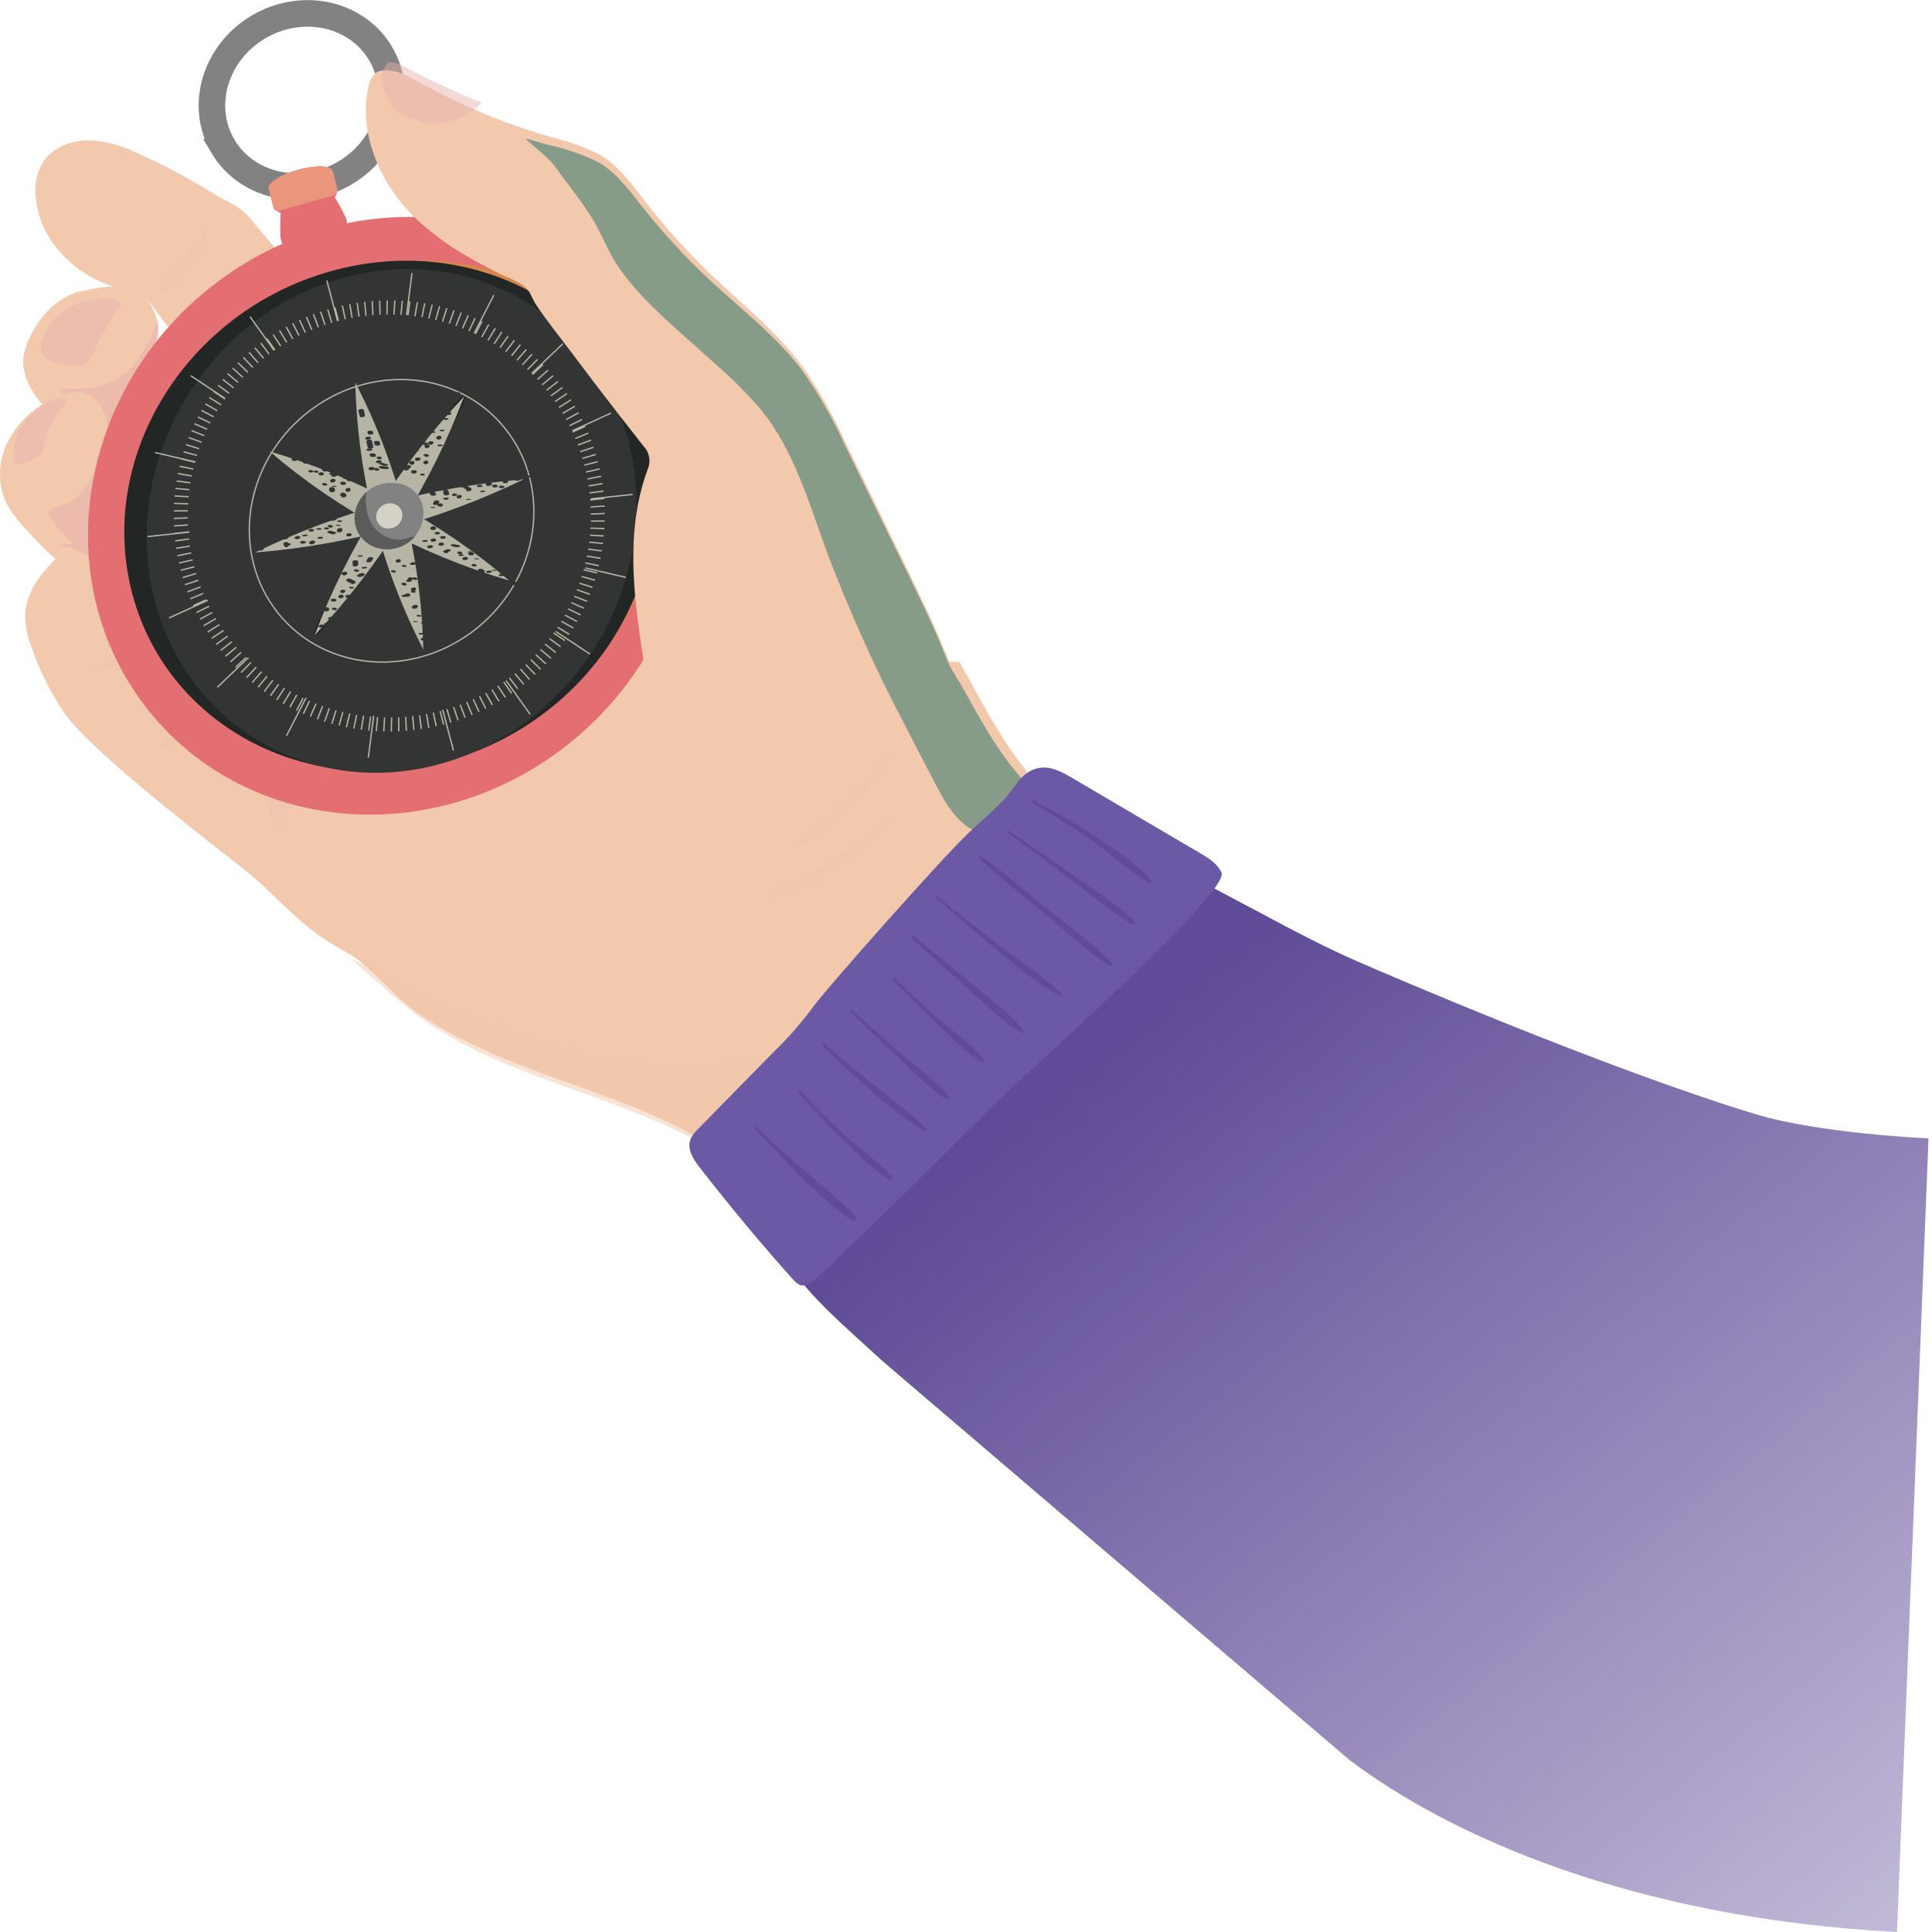 <svg xmlns="http://www.w3.org/2000/svg" width="331" height="331" fill="none" viewBox="0 0 331 331">
    <path stroke="#828282" stroke-miterlimit="10" stroke-width="4.55" d="M38.224 25.11c1.472 2.47 3.7 4.417 6.405 5.594 2.704 1.177 5.762 1.531 8.787 1.018 3.025-.514 5.882-1.872 8.209-3.902 2.327-2.031 4.02-4.643 4.865-7.507.845-2.863.803-5.85-.119-8.582C65.45 9 63.688 6.645 61.31 4.966c-2.378-1.68-5.266-2.608-8.3-2.669-3.033-.061-6.075.748-8.74 2.326-3.576 2.119-6.221 5.467-7.355 9.31-1.133 3.84-.662 7.862 1.31 11.177z"/>
    <path fill="#F2C9AD" d="M67.045 25.65c1.913 2.69 3.986 5.266 6.208 7.72.376.45.763.906 1.13 1.358 2.765 3.404 5.182 7.065 7.22 10.935.5.915.964 1.85 1.41 2.79.906 1.893 1.391 4.239 2.547 5.988 1.398 2.135 2.913 3.339 3.767 5.905 2.356 7.088 6.072 13.621 10.964 19.282.424.43.755.936.976 1.494.15.893.069 1.821-.234 2.706-.39 1.939-.458 3.906-.199 5.826.133 1.185.339 2.35.562 3.546 2.534 13.256 7.179 25.938 13.776 37.616l7.401-1.285 32.904-5.729 1.265-.217 8.757-1.538c-.844-3.08-1.857-6.106-3.034-9.065-.111-.241-.21-.482-.295-.723-2.02-5.081-4.416-10.011-6.806-14.914-3.483-7.133-6.964-14.27-10.442-21.41-2.087-4.636-4.593-9.068-7.491-13.249-4.388-5.869-10.127-10.422-15.399-15.44-4.216-4.019-8.11-8.336-11.652-12.921-2.039-2.622-3.997-5.359-6.691-7.24-.332-.23-.68-.448-1.032-.636-2.588-1.29-5.343-2.28-8.21-2.95-1.258-.37-2.514-.757-3.768-1.163-1.774-.575-3.535-1.2-5.28-1.877-.782-.298-1.568-.614-2.345-.933-2.634-1.111-5.221-2.304-7.763-3.577-1.439-.73-2.863-1.497-4.272-2.299-.628-.364-1.282-.687-1.96-.967l-.065-.028c-.587-.246-1.206-.426-1.844-.537-.15-.025-.302-.041-.455-.048-2.17-.223-3.107.772-3.367 2.327-.515 3.405 2.69 9.71 3.717 11.254zM49.728 45.558l-7.1-8.39c-1.574-1.854-3.796-2.673-5.874-3.898-4.426-2.747-9.053-5.199-13.851-7.339-2.475-1.184-5.218-1.829-8.047-1.89-2.817.074-5.823 1.282-7.421 3.623-1.096 1.804-1.56 3.87-1.32 5.872.475 7.645 6.802 13.89 14.378 15.876 1.424.246 2.78.724 4.01 1.412.793.615 1.477 1.348 2.03 2.174 1.47 1.966 2.948 3.93 4.432 5.892"/>
    <path fill="#F2C9AD" d="M5.726 67.28c2.295 3.606 6.464 6.616 9.53 8.403.42.31.904.534 1.425.657.522.124 1.07.145 1.614.063 1.39-.393 2.116-1.876 2.57-3.208.63-1.805 1.14-3.64 1.526-5.495.226-1.44.812-2.827 1.707-4.04 1.586-2.341 2.992-4.981 2.907-7.686-.01-.418-.061-.831-.155-1.234-.217-1.02-.65-1.972-1.27-2.802-.62-.83-1.417-1.52-2.342-2.029-2.993-1.606-6.683-.534-9.943.113l-.236.067c-4.467 1.595-7.214 5.47-8.593 9.297-1.048 2.759-.294 5.459 1.26 7.895z"/>
    <path fill="#E7AFB0" d="M9.962 66.59c.47.464.966.913 1.454 1.373l6.96 6.457c.06.065.135.117.22.151.283.08.577-.169.745-.452 1.293-1.807 2.322-3.755 3.055-5.786.667-1.66 1.51-3.266 2.517-4.79 1.48-2.276 2.277-4.844 2.297-7.4-.022-.408-.076-.81-.164-1.204-1.185 2.914-2.918 6.709-5.222 8.682-3.72 3.19-7.422 3.07-11.862 2.968z" opacity=".5"/>
    <path fill="#F2C9AD" d="M17.247 82.068c-.045-.182 0-.399.014-.625.31-4.295 2.586-7.882-.041-11.89-.618-1.075-1.63-1.88-2.854-2.275-1.25-.235-2.572-.09-3.783.414-1.962.685-3.784 1.73-5.36 3.076-1.576 1.346-2.873 2.964-3.814 4.758C.485 77.33.002 79.29 0 81.248-.002 83.205.477 85.107 1.4 86.8c.816 1.325 1.779 2.558 2.872 3.678l2.12 2.297c3.803 4.14 9.242 7.468 14.126 10.424 1.07.626 2.442 1.279 3.606.637.957-6.225-.422-12.43-3.89-17.5-1.188-1.835-2.902-1.91-2.986-4.268z"/>
    <path fill="#F2C9AD" d="M5.287 110.545c1.346 4.023 3.214 7.839 5.562 11.361 4.57 6.888 27.195 23.985 31.849 27.76 4.653 3.774 9 9.418 15.915 13.046 5.023 2.636 8.267 7.559 12.868 10.8 17.858 12.578 43.59 13.948 58.707 29.469 1.636 1.685 3.849 3.682 6.166 2.687.895-.467 1.656-1.154 2.201-1.985 8.226-10.559 12.899-23.064 18.748-34.905 1.185-2.393 2.437-4.786 3.787-7.134 4.312-7.521 9.571-14.597 16.414-19.845 1.393-1.067 2.85-2.051 4.362-2.945l.745-.43-.414-.276c-7.754-5.209-13.31-16.783-17.815-24.75l-16.556-.595-6.692-.244c-12.284-8.865-26.012-15.8-40.719-20.566-.335-.106-.672-.221-1.04-.309-7.667-2.549-15.698-4.138-23.905-4.73-8.809-.495-17.674.526-26.505.614-7.493.074-15.013-.52-22.478.661-7.465 1.182-15.134 4.46-19.638 10.555-1.327 1.734-2.186 3.741-2.493 5.826-.119 2.045.198 4.065.93 5.935z"/>
    <g opacity=".36">
        <path fill="#E7AFB0" d="M93.884 40.381c-1.232 2.264-4.15 4.752-6.963 4.643-.097-.007-.187-.041-.257-.098s-.12-.134-.14-.221c-.02-.087-.011-.181.026-.27.037-.088.1-.166.182-.225 1.114-.622 2.33-.968 3.46-1.646 1.165-.737 2.236-1.602 3.188-2.575.312-.308.72.042.538.374l-.034.018zM33.462 117.837c.224 3.534-1.735 8.693-5.478 10.694-.414.223-.962-.18-.642-.6 1.19-1.553 2.668-2.841 3.692-4.516 1.032-1.772 1.768-3.658 2.178-5.585.031-.126.214-.063.213.018l.037-.011zM53.593 134.51c-1.53.814-2.796 2.037-3.613 3.491-.817 1.454-1.143 3.064-.93 4.594-1.516-.398-2.168-1.849-2.73-3.219-.38-.972-.677-1.978-.89-3.009-.128-.475-.159-.977-.091-1.483.093-.469.312-.922.636-1.313.323-.392.742-.709 1.213-.921.476-.204.98-.318 1.483-.334.502-.016.991.066 1.435.241.736.334 1.43.732 2.076 1.189.716.429.543.933 1.411.764zM15.539 115.017c1.956-.82 3.784-1.93 5.407-3.282 1.357-1.336 2.589-2.776 3.677-4.302.046-.065.113-.115.19-.141.077-.026.159-.026.23-.001.071.026.128.076.159.141.03.064.034.14.01.213-1.03 3.873-5.676 6.905-9.609 7.65-.04.012-.083.009-.118-.009-.035-.017-.059-.048-.067-.085-.009-.037-.001-.077.022-.111.022-.035.058-.061.099-.073zM35.814 39.323c-.631 2.364-1.747 4.64-3.282 6.694-1.079 1.41-2.924 4.012-4.86 4.126-.142.005-.274-.043-.369-.133-.094-.09-.142-.216-.133-.35.334-1.668 2.635-3.22 3.766-4.575 1.583-1.884 2.968-3.897 4.136-6.004.235-.427.865-.16.745.258l-.003-.016zM152.471 140.499c-5.187 5.634-12.487 11.285-20.004 13.595-.094.036-.195.037-.283.005-.088-.032-.156-.096-.19-.178-.034-.082-.031-.176.008-.263.038-.087.11-.161.2-.205 3.361-2.014 6.798-3.704 10.121-5.88 3.426-2.303 6.677-4.836 9.725-7.574.07-.067.164-.107.26-.112.096-.005.186.025.251.085.064.059.098.142.094.231-.005.089-.047.176-.118.243l-.064.053zM152.635 129.448c-3.509 5.808-9.032 12.002-15.326 15.273-.39.204-.801-.237-.446-.545 2.636-2.276 5.493-4.266 8.005-6.7 2.651-2.589 5.101-5.348 7.328-8.25.019-.029.044-.054.072-.075.028-.021.06-.037.094-.047.034-.01.069-.014.103-.011.033.002.066.011.094.025.029.015.054.035.073.06.02.024.033.052.041.083.007.03.007.063.001.095-.007.032-.02.063-.039.092z" opacity=".36"/>
    </g>
    <path fill="#E7AFB0" d="M15.776 96.04l-1.483-1.315c-1.404-.813-3.063-1.22-4.786-1.173 1.002-.278 2.032-.41 3.05-.392-1.816-1.565-3.295-3.438-4.373-5.535 1.173-.882 2.96-.977 4.258-1.894 3.134-2.21 4.292-6.008 5.223-9.483l.864.382c-.095-.186.313-.266.504-.145 1.114.662 1.165 2.154 1.056 3.443-.255 2.53-.67 5.057-1.246 7.569-.231 1.46-.564 2.915-.995 4.353-.264.876-.45 1.764-.557 2.655 1.973 1.236 3.629 2.846 4.873 4.736 1.385 2.008 1.966 4.699.814 7.035-.582 1.07-1.362 2.049-2.301 2.887-.698.676-1.43 1.321-2.194 1.931.169-1.509.297-3.016.495-4.533.302-2.085.366-4.174.191-6.231-.455-1.573-1.376-2.959-2.665-4.009-.272.096-.53-.089-.728-.282z" opacity=".5"/>
    <path fill="#F2C9AD" d="M59.941 164.123c4.244 3.601 8.217 7.505 12.79 10.722 17.748 12.486 43.324 13.848 58.347 29.255 1.626 1.673 3.826 3.655 6.129 2.668.89-.464 1.646-1.145 2.187-1.97 8.177-10.479 12.823-22.891 18.636-34.643 1.178-2.375 2.423-4.751 3.765-7.081-35.732 33.351-70.208 16.666-101.854 1.049z" opacity=".5"/>
    <path fill="#F2C9AD" d="M35.53 120.901c.882-2.291 3.325-3.526 5.546-4.535 6.201-2.824 12.564-5.694 19.277-6.222 6.488-.501 12.775 1.243 18.395 3.873 2.433 1.127 5.114 3.626 7.96 3.257 1.51-.261 2.9-1.046 3.906-2.202.834-2.958 2.115-5.934 2.875-8.843.764-2.426 1.152-4.924 1.151-7.412-.045-.895-.71-10.488-.052-10.584 2.965-.43 5.325 1.026 7.532 2.525 2.257 1.503 4.338 3.227 6.213 5.149 7.019 7.47 5.867 23.748 4.891 33.378-.174 1.728-.465 3.571-1.683 4.913-1.218 1.343-2.97 1.829-4.666 2.272-9.655 2.524-19.507 3.998-29.365 4.392-5.053.19-10.095.101-15.1-.267-5.09-.376-6.575-2.179-10.813-3.984-1.605-.681-3.38-1.032-4.988-1.766-3.464-1.546-6.51-3.79-8.943-6.59-1.791-1.998-3.152-4.789-2.136-7.354zm56.496-8.343l.023.094c.082-.216.15-.435.205-.657l-.228.563z" opacity=".7"/>
    <path fill="#E36F73" d="M52.213 45.063l.299.072c.788.166 1.616.16 2.425-.015l.418-.119c.8-.247 1.533-.685 2.128-1.273.077-.069.15-.142.219-.218.714-.823 1.235-1.78 1.524-2.798.289-1.018.338-2.07.144-3.08-.063-.189-.14-.373-.23-.55-.594-1.249-1.265-2.459-2.009-3.623-.636-.61-1.433-1.046-2.317-1.263-.884-.218-1.825-.212-2.736.018l-.109.03c-2.299.651-3.478.397-3.835 3.761-.123 1.409-.156 2.818-.1 4.22-.002.203.014.404.05.602.182 1.033.666 1.977 1.396 2.726.73.749 1.677 1.272 2.733 1.51z"/>
    <path fill="#E36F73" d="M24.894 121.021C8.17 99.243 13.33 66.971 36.419 48.937c23.088-18.033 55.36-14.997 72.084 6.78 16.722 21.778 11.562 54.051-11.526 72.084s-55.36 14.997-72.083-6.78z"/>
    <path fill="#D8854F" d="M30.784 108.157c-10.488-20.373-1.558-46.31 19.947-57.93 21.506-11.621 47.442-4.526 57.93 15.846 10.489 20.373 1.558 46.31-19.947 57.931-21.505 11.621-47.441 4.526-57.93-15.847z"/>
    <path fill="#222624" d="M76.883 130.294c-24.43 6.92-48.796-6.226-54.42-29.362-5.626-23.136 9.62-47.501 34.05-54.421 24.43-6.92 48.796 6.226 54.421 29.362 5.625 23.135-9.62 47.501-34.05 54.421z"/>
    <path fill="#333534" d="M50.32 129.832c-21.237-8.078-30.95-32.8-21.692-55.217s33.98-34.041 55.218-25.962c21.238 8.078 30.95 32.8 21.692 55.217s-33.98 34.041-55.217 25.962z"/>
    <path stroke="#B6B5A5" stroke-miterlimit="10" stroke-width=".228" d="M47.627 105.021c-8.105-10.13-5.962-25.416 4.787-34.139 10.75-8.723 26.034-7.582 34.14 2.55 8.105 10.13 5.962 25.415-4.787 34.139-10.75 8.723-26.034 7.582-34.14-2.55z"/>
    <path fill="#1C1E1D" d="M68.045 89.128c7.09-11.331 12.228-20.865 11.489-21.241-.74-.377-7.102 8.422-14.185 19.78-7.084 11.357-12.229 20.864-11.49 21.241.74.377 7.102-8.459 14.186-19.78z"/>
    <path fill="#B6B5A5" d="M64.094 89.09c1.968 7.68 4.79 15.108 8.427 22.172-.373-16.011-4.337-31.574-11.648-45.728.197 7.982 1.276 15.874 3.221 23.556z"/>
    <path fill="#B6B5A5" d="M67.238 90.562c7.73-2.114 15.26-4.939 22.474-8.432-15.904 1.252-31.57 5.515-46.032 12.528 7.93-.628 15.824-2 23.558-4.096z"/>
    <path fill="#B6B5A5" d="M68.8 89.528c4.305-6.893 7.901-14.144 10.734-21.642-11.266 12.019-20 25.979-25.666 41.019 5.611-5.999 10.613-12.491 14.931-19.377z"/>
    <path fill="#B6B5A5" d="M68.014 86.298c-6.894-3.71-14.206-6.714-21.822-8.967 11.78 10.1 25.742 17.631 41.027 22.128-5.881-5.03-12.316-9.44-19.205-13.16z"/>
    <path fill="#828282" d="M60.89 90.046c.352 1.447 1.297 2.664 2.627 3.381 1.33.718 2.935.877 4.464.444 1.152-.322 2.196-.972 2.99-1.863.64-.729 1.103-1.581 1.355-2.488.25-.908.282-1.846.091-2.74-.614-3.003-3.52-4.69-7.093-3.834-.953.231-1.84.701-2.57 1.36-.81.74-1.41 1.663-1.737 2.674-.329 1.01-.372 2.07-.127 3.066z"/>
    <path fill="#5B5B5B" d="M60.913 90.026c.354 1.453 1.303 2.674 2.638 3.394 1.336.72 2.95.88 4.485.446 1.157-.323 2.206-.977 3.003-1.87-.1-.03-.206-.047-.313-.05-.386.054-.766.162-1.127.32-2.363.668-4.87-.608-5.985-2.6-.844-1.63-1.13-3.504-.82-5.367-.808.738-1.409 1.659-1.74 2.666-.33 1.007-.38 2.064-.14 3.06z"/>
    <path fill="#D3D2C5" d="M64.506 89.013c.1.41.325.775.649 1.048.323.273.73.441 1.168.485.438.044.889-.04 1.294-.24.405-.2.747-.509.983-.885.236-.377.355-.806.341-1.232-.013-.426-.158-.83-.416-1.162-.258-.332-.617-.577-1.032-.703-.416-.126-.869-.127-1.302-.005-.58.165-1.084.541-1.4 1.046-.317.506-.419 1.098-.285 1.648z"/>
    <path fill="#E36F73" d="M57.68 33.27l-1.039 1.69-.523-2.145 1.562.456zM47.267 36.052l1.676.923-.524-2.145-1.152 1.222z"/>
    <path stroke="#B6B5A5" stroke-miterlimit="10" stroke-width=".228" d="M57.837 55.018l-1.844-6.96M57.988 54.988l-.604-2.326M59.151 54.695l-.5-2.338M60.325 54.458l-.407-2.36M61.508 54.255l-.312-2.371M62.695 54.1l-.211-2.386M63.893 53.979l-.12-2.39M65.094 53.904l-.04-2.398M66.288 53.87l.06-2.395M67.493 53.88l.15-2.399M68.7 53.928l.23-2.392M69.902 54.023l.318-2.385M71.095 54.159l.407-2.38M72.289 54.332l.488-2.364M73.466 54.547l.578-2.35M74.646 54.809l.659-2.333M75.816 55.102l.732-2.306M76.972 55.446l.811-2.29M78.119 55.83l.893-2.264M79.247 56.247l.977-2.23M80.357 56.706l1.05-2.202M81.46 57.206l1.124-2.166M82.535 57.74l1.198-2.129M83.602 58.315l1.272-2.092M84.64 58.926l1.34-2.045M85.66 59.57l1.405-1.997M86.65 60.25l1.482-1.952M87.623 60.961l1.538-1.901M88.569 61.72l1.605-1.854M89.491 62.492l1.664-1.795M90.387 63.31l1.722-1.745M91.242 64.148l1.783-1.678M92.078 65.02l1.832-1.617M92.885 65.928l1.88-1.564M93.65 66.856l1.933-1.495M94.386 67.81l1.983-1.433M95.09 68.792l2.026-1.36M95.763 69.792l2.068-1.29M96.395 70.82l2.11-1.225M96.996 71.868l2.143-1.151M97.553 72.935l2.177-1.076M98.08 74.021l2.203-.99M98.563 75.128l2.235-.926M99.012 76.243l2.261-.839M99.42 77.38l2.276-.76M99.785 78.536l2.301-.684M100.113 79.693l2.317-.606M100.394 80.87l2.34-.533M100.634 82.065l2.358-.474M100.833 83.252l2.374-.396M101 84.455l2.377-.32M101.11 85.654l2.397-.25M101.193 86.86l2.392-.17M101.22 88.07l2.405-.094M101.22 89.278l2.39-.01M101.161 90.482l2.394.07M101.075 91.684l2.385.144M100.941 92.888l2.369.222M100.765 94.076l2.366.314M100.544 95.266l2.349.391M100.29 96.444l2.325.473M99.987 97.609l2.307.551M99.645 98.773l2.289.622M99.268 99.91l2.257.714M98.842 101.039l2.238.785M98.385 102.158l2.202.862M97.883 103.25l2.168.947M97.351 104.333l2.129 1.015M96.783 105.387l2.083 1.094M96.175 106.433l2.044 1.162M95.522 107.453l2.006 1.231M94.842 108.441l1.95 1.305M94.13 109.41l1.901 1.377M93.38 110.351l1.855 1.448M92.598 111.273l1.796 1.513M91.787 112.154l1.737 1.58M90.942 113.017l1.678 1.646M90.071 113.849l1.617 1.703M89.17 114.642l1.558 1.769M88.236 115.415l1.494 1.817M87.28 116.145l1.434 1.876M86.308 116.844l1.352 1.93M85.3 117.514l1.286 1.97M84.27 118.143l1.224 2.019M83.223 118.738l1.149 2.062M82.155 119.291l1.077 2.115M81.07 119.811l1 2.15M79.963 120.29l.926 2.193M78.846 120.725l.84 2.231M77.71 121.127l.763 2.265M76.564 121.494l.684 2.292M75.398 121.81l.604 2.327M74.242 122.1l.5 2.339M73.07 122.338l.396 2.361M71.886 122.54l.303 2.373M70.699 122.695l.21 2.386M69.5 122.816l.12 2.389M68.3 122.891l.03 2.401M67.097 122.927l-.06 2.396M65.891 122.917l-.14 2.397M64.693 122.868l-.229 2.391M63.492 122.773l-.318 2.385M62.299 122.636l-.407 2.38M61.104 122.463l-.488 2.364M59.919 122.25l-.57 2.347M58.738 121.988l-.65 2.331M57.578 121.693l-.741 2.308M56.422 121.349l-.82 2.291M55.275 120.965l-.894 2.264M54.147 120.548l-.977 2.229M53.027 120.092l-1.05 2.202M51.933 119.59l-1.123 2.165M50.85 119.057l-1.199 2.129M49.792 118.481l-1.272 2.092M48.753 117.87l-1.347 2.047M47.734 117.226l-1.415 2M46.734 116.548l-1.472 1.95M45.762 115.836l-1.539 1.902M44.816 115.078l-1.605 1.854M43.903 114.302l-1.664 1.796M43.006 113.485l-1.721 1.745M42.143 112.649l-1.774 1.676M41.316 111.775l-1.833 1.617M40.509 110.867l-1.881 1.565M39.734 109.942l-1.933 1.495M38.999 108.988l-1.974 1.431M38.294 108.006l-2.026 1.361M37.63 107.004l-2.068 1.289M36.99 105.977l-2.101 1.223M36.398 104.928l-2.143 1.151M35.831 103.862l-2.168 1.074M35.314 102.773l-2.212.994M34.83 101.667l-2.234.926M34.381 100.552l-2.26.839M33.974 99.416l-2.285.762M33.609 98.259l-2.31.686M33.28 97.101l-2.316.606M33 95.925l-2.34.534M32.751 94.732l-2.35.473M32.552 93.546l-2.365.393M32.393 92.34l-2.385.324M32.275 91.144l-2.389.247M32.201 89.935l-2.392.17M32.164 88.728l-2.395.091M32.174 87.517l-2.399.012M32.224 86.316l-2.394-.07M32.32 85.111l-2.387-.144M32.453 83.907l-2.379-.22M32.628 82.72l-2.366-.314M32.84 81.532l-2.349-.391M33.103 80.35l-2.333-.47M33.407 79.187l-2.316-.549M33.74 78.025l-2.28-.624M34.126 76.886l-2.266-.712M34.543 75.758l-2.23-.788M35 74.64l-2.193-.865M35.501 73.546l-2.167-.947M36.033 72.465l-2.12-1.018M36.61 71.408l-2.082-1.094M37.219 70.363L35.175 69.2M37.863 69.346l-1.997-1.234M38.551 68.354l-1.958-1.302M39.264 67.385l-1.902-1.377M40.013 66.444l-1.855-1.448M40.795 65.522l-1.804-1.51M41.606 64.64l-1.745-1.576M42.451 63.778l-1.686-1.643M43.323 62.946l-1.626-1.7M44.224 62.154l-1.558-1.769M45.15 61.383l-1.495-1.818M46.104 60.652l-1.425-1.879M47.086 59.951l-1.361-1.927M48.085 59.283l-1.287-1.97M49.115 58.656L47.9 56.633M50.162 58.06l-1.14-2.066M51.23 57.506l-1.068-2.117M52.315 56.986l-.99-2.152M53.421 56.507l-.916-2.196M54.548 56.07l-.848-2.228M55.684 55.668l-.762-2.265M56.83 55.302l-.684-2.292M69.655 53.979l.93-7.18M81.247 57.086l3.355-6.529M91.113 63.966l5.328-5.084M98.068 73.8l6.617-3.03M101.217 85.474l7.177-.77M100.277 97.301l6.951 1.618M95.201 108.173l5.893 3.901M86.713 116.607l4.119 5.77M75.842 121.608l1.846 6.97M64.016 122.658l-.921 7.177M52.434 119.549l-3.357 6.519M42.556 112.662l-5.319 5.082M35.612 102.834l-6.627 3.024M32.462 91.152l-7.184.78M33.505 79.146l-6.952-1.618M38.58 68.275l-5.892-3.902M46.957 60.022l-4.12-5.77"/>
    <path fill="#333534" d="M63.317 75.249l-.09.025c-.178.05-.495.086-.619-.07-.124-.154-.001-.279.169-.327l.098-.027c.18-.05.496-.086.62.069.124.154.001.28-.178.33zM63.672 76.907c.04.054.085.104.132.152.104.115-.723.285-.926.117l-.133-.152c-.104-.114.723-.284.927-.117zM64.427 79.11l.069-.11c.158-.253 1.045-.187.882.085l-.078.112c-.157.261-1.046.187-.873-.088z"/>
    <path fill="#333534" d="M65.656 79.328l.76.255c.168.061.134.116-.012.184-.212.074-.439.08-.646.02l-.751-.258c-.175-.05-.14-.105.003-.181.212-.075.439-.082.646-.02zM63.93 80.086l.122.065c.451.243-.382.515-.667.369l-.11-.06c-.451-.242.38-.522.655-.374zM65.193 78.671c-.369.104-1.029-.281-.445-.446.368-.104 1.028.28.445.446zM64.19 76.196l-.11-.454c-.047-.197.89-.316.96-.033l.105.436c.048.197-.89.317-.958.034l.004.017zM63.01 74.28l-.067-.273c-.058-.239.88-.34.955-.033l.065.264c.058.24-.879.35-.954.042zM62.503 71.064l.023.094c.083.34-.856.424-.923.152l-.022-.094c-.083-.34.856-.423.922-.152z"/>
    <path fill="#333534" d="M61.532 70.936l-.13-.533c-.088-.361.86-.455.932-.162l.13.533c.088.361-.863.446-.932.162zM63.712 75.511l.24.987c.105.425-.849.545-.935.19l-.242-.987c-.103-.424.848-.553.937-.19zM65.702 79.915l.222.127c.176.095-.08.185-.169.21-.21.057-.43.043-.622-.041l-.229-.116c-.176-.095.089-.187.169-.21.211-.062.434-.052.629.03z"/>
    <path fill="#333534" d="M65.827 79.907l.508.046c.137.016.372.076.308.247-.063.17-.445.17-.563.159l-.508-.046c-.136-.007-.37-.067-.309-.247.062-.18.446-.17.564-.159zM64.123 80.144l.02.085c.038.151-.893.252-.944.04l-.023-.092c-.035-.143.894-.252.947-.033zM63.45 78.147l-.063-.264c-.038-.153.899-.254.953-.033l.064.264c.039.161-.9.254-.953.033z"/>
    <path fill="#333534" d="M63.453 78.19l-.175-.324c-.04-.161.785-.285.934-.11l.174.323c.085.15-.785.286-.888.097l-.045.013zM64.743 80.636c-.377.107-1.028-.28-.453-.443.377-.107 1.028.28.453.444zM58.6 83.073c-.072-.014-.139-.043-.195-.084-.057-.043-.102-.097-.134-.159-.152-.31.759-.432.92-.16l.021.085-.207-.141.084.03c.557.197-.144.55-.481.427l-.009.002zM57.483 82.262c.103.426-.827.552-.913.195l-.007-.025c-.101-.417.829-.544.916-.187l.004.017zM57.142 81.217l.2-.002c.557-.031.535.427-.015.446l-.198.011c-.55.02-.535-.427.013-.455zM59.635 81.84l.013.05c-.187.297-1.09.208-.883-.122l.035-.055c.195-.3 1.09-.208.88.114l-.045.013zM60.507 81.957c-.304.086-1-.178-.445-.335.304-.086 1 .178.445.335zM59.735 84.253c-.513.145-.815-.462-.22-.63.594-.169.805.464.22.63zM58.487 85.087l-.145-.197c-.309-.397.561-.67.813-.35l.144.198c.3.4-.57.673-.812.349zM55.38 80.972l.011.043c.177.095.138.251-.018.359-.101.054-.213.085-.327.088-.113.004-.223-.02-.32-.069l-.056-.03c-.177-.094-.149-.257.007-.364.104-.054.218-.083.333-.085.115-.003.227.022.326.071l.045-.013zM54.381 80.98c-.304.086-1.005-.195-.45-.352.314-.089 1.006.195.45.352zM55.514 79.983c-.188.053-1.058-.07-.638-.189.196-.055 1.066.069.638.19z"/>
    <path fill="#333534" d="M57.047 81.339c-.295.083-.996-.162-.45-.316.296-.083.996.162.45.316zM57.606 83.402c-.17.048-1.042-.047-.64-.16.178-.05 1.05.045.64.16zM51.987 79.336l-.088-.165c-.097-.162.772-.29.886-.096l.086.157c.097.162-.771.29-.884.104zM50.972 78.314c-.286.08-.996-.162-.45-.316.287-.08.996.162.45.316zM48.305 76.553l-.044.012c-.213.068-.439.072-.645.011-.126-.045-.18-.11.007-.163.212-.067.436-.074.643-.02.137.052.19.117.04.16zM50.982 77.293c.037.152-.893.252-.947.033l-.012-.05c-.037-.152.893-.252.946-.033l.013.05zM50.62 78.98c-.386.11-1.032-.298-.449-.463.387-.11 1.033.298.45.464z"/>
    <path fill="#333534" d="M49.344 77.75l-.012-.05c-.085-.348.851-.44.922-.152l.01.042c.086.356-.852.44-.92.16z"/>
    <path fill="#333534" d="M49.196 77.616l-.307-.195c-.437-.258.405-.505.665-.342l.305.186c.43.269-.405.505-.663.35z"/>
    <path fill="#333534" d="M48.619 77.628c-.504.143-.81-.444-.225-.61.585-.166.81.445.225.61zM52.718 78.96l-.012-.051c-.047-.194.88-.311.948-.033l.01.042c.05.203-.878.32-.946.042zM55.76 80.605c-.36.101-1.024-.264-.45-.427.369-.104 1.024.264.45.427zM53.486 80.944c-.35.099-1.017-.239-.452-.398.341-.097 1.017.238.452.398zM55.842 83.192c-.36.101-1.024-.264-.44-.429.359-.102 1.023.264.44.429zM56.428 84.075c-.024-.103-.05-.205-.03-.32-.03-.368.868-.411.96-.034l.02.323c.086.352-.869.402-.959.034l.01-.003z"/>
    <path fill="#333534" d="M55.372 80.713l-.064-.027c-.037-.023-.066-.054-.086-.092-.02-.037-.029-.08-.027-.122.002-.044.015-.086.038-.124.023-.039.056-.072.094-.096.101-.06.215-.093.33-.094.115-.003.227.026.321.083l.056.03c.039.02.07.049.093.085.022.036.033.078.031.122 0 .043-.014.086-.038.124-.025.038-.059.07-.099.091-.098.064-.212.1-.328.104-.115.003-.227-.026-.32-.084zM60.011 82.436c-.386.109-1.035-.307-.442-.475.387-.11 1.035.307.442.475zM58.276 90.092c-.197.055-1.066-.069-.638-.19.197-.055 1.066.07.638.19zM56.602 89.014l-.01-.043c-.093-.382.84-.492.918-.169l.01.043c.094.382-.84.491-.918.169z"/>
    <path fill="#333534" d="M56.866 88.688l.188-.053c.179-.05.495-.086.62.077.127.163.004.288-.175.338l-.188.053c-.178.05-.495.086-.618-.069-.124-.154-.006-.296.173-.346zM57.75 89.27c.13-.171.682-.138.835-.056.165.089-.103.164-.174.184-.211.056-.432.045-.627-.03l.837-.047c-.135.19-.936.075-.878-.04l.007-.011zM58.668 90.826l-.068.156c-.137.348-1.044.296-.886-.122l.066-.165c.145-.35 1.044-.295.888.131zM56.906 91.527l-.642-.198c-.567-.166.159-.488.47-.386l.651.196c.558.168-.16.479-.48.388zM54.313 90.735l-.045.012.771-.082c-.165.181-.94.05-.879-.049l.045-.012c.132-.163.588-.165.762-.08l.044-.012c.167.06.133.115-.01.19-.211.075-.437.082-.643.02l-.045.013zM53.244 91.073l-.1-.017c-.6-.102-.17-.503.26-.425l.1.016c.599.102.17.504-.26.426zM51.444 92.036l-.025.097c-.084.322-.994.28-.95.033l.034-.1c.082-.33.994-.28.95-.033l-.01.003zM52.984 93.025c-.002-.073.022-.146.068-.207.047-.061.112-.106.186-.128.103-.049.214-.076.326-.08.112-.003.222.018.321.06.145.086.183.239-.006.328.007.306-.874.347-.95.033l.055-.006zM54.376 92.186l.112-.13c.174-.184.942-.05.88.05l-.113.121c-.175.184-.943.05-.879-.04zM56.173 90.696c-.304.086-1-.179-.454-.333.313-.088 1 .178.454.333zM56.815 90.383c-.377.107-1.029-.28-.454-.443.377-.107 1.028.28.454.443zM59.564 91.4c.197-.056.497-.087.634.083.137.17 0 .317-.188.37-.188.054-.486.093-.623-.077-.137-.17-.012-.323.177-.377zM48.92 93.163l.045-.013c.495-.14.818.396.224.564-.495.14-.818-.396-.224-.564l-.045.013zM46.446 93.207c-.495.14-.817-.397-.224-.564.593-.168.817.396.224.564zM44.725 93.442l-.012-.05c-.047-.195.88-.312.948-.033l.013.05c.047.195-.88.312-.949.033z"/>
    <path fill="#333534" d="M49.072 93.453c-.485.137-.817-.396-.223-.564.593-.168.817.396.223.564z"/>
    <path fill="#333534" d="M49.254 93.07l.254.026c.098-.027.37.031.312.182-.059.151-.473.133-.562.158l-.253-.019c-.108-.014-.37-.03-.311-.181.058-.151.473-.133.562-.158l-.002-.009zM49.252 92.162l.01.042c.052.212-.877.33-.947.042l-.02-.085c-.052-.212.88-.32.95-.033l.008.034z"/>
    <path fill="#333534" d="M48.444 92.12l.12-.133c.182-.194 1.012-.078.885.066l-.122.124c-.182.195-1.012.078-.883-.057zM51.772 91.774l-.012-.05c-.025-.101.892-.251.945-.033l.012.05c.025.1-.891.25-.945.033zM51.433 90.463c.107-.025.217-.029.323-.012.106.016.206.054.294.11.171.114-.063.252-.177.293-.106.035-.217.048-.325.038-.108-.01-.211-.043-.302-.096l.517.08-.054.015c-.42.12-.842-.277-.23-.395l-.046-.033zM51.44 92.945l-.013-.05c-.053-.22.878-.33.95-.033l.016.067c.054.22-.877.33-.95.033l-.003-.017zM44.252 94.092l-.01-.042c-.108-.444.82-.588.915-.196l.012.052c.108.443-.82.587-.915.195l-.002-.009zM62.069 95.151l.063.027c.165.088-.096.152-.176.175-.21.053-.43.042-.626-.03l-.044.012c-.165-.088.096-.152.176-.174.208-.05.424-.04.617.032l-.01-.042zM61.956 97.298l-.01-.042c-.03-.126.892-.25.945-.032l.01.042c.031.126-.891.25-.945.032zM61.295 97.946c-.341.097-1.017-.238-.443-.4.341-.097 1.017.238.443.4zM61.345 96.666c.101.417-.83.544-.916.186l-.01-.042c-.102-.417.829-.544.915-.187l.01.043z"/>
    <path fill="#333534" d="M60.425 96.568l-.033-.374c-.056-.231.89-.307.956-.034l.033.374c.056.231-.89.307-.956.034zM63.649 96.139l.01.042c.027.109-.892.25-.945.032l-.01-.042c-.027-.109.891-.25.945-.032z"/>
    <path fill="#333534" d="M62.855 95.912l.18-.287c.186-.298 1.09-.209.881.114l-.18.286c-.186.298-1.08.215-.881-.113zM60.577 100.05c-.477.135-.813-.379-.22-.546.593-.168.813.378.22.546z"/>
    <path fill="#333534" d="M59.836 99.8l-.399-.215c-.037-.016-.069-.042-.09-.075-.021-.034-.032-.073-.03-.113 0-.04.014-.08.037-.116.024-.035.057-.063.095-.081.1-.06.213-.094.328-.097.114-.004.225.023.321.077l.408.212c.18.104.145.278-.01.394-.103.056-.218.087-.334.09-.115.002-.227-.024-.326-.076zM59.479 98.15l.01.043c.1.408-.835.518-.918.177l-.01-.042c-.1-.409.835-.518.918-.178zM58.818 101.589c-.476.135-.81-.37-.226-.535.584-.166.82.367.226.535zM58.282 101.908l.054-.015c.494-.14.812.416.219.584l-.045.013c-.495.139-.813-.416-.228-.582zM62.033 98.747c-.267.237-1.132.057-.777-.25.22-.198.508-.312.802-.315.567-.025.547.52-.018.554l-.007.01zM60.438 100.821c-.269.076-.987-.128-.45-.279.277-.078.986.128.45.279zM59.888 102.376l-.045.013c-.188.053-.487.083-.622-.078s-.01-.314.179-.367l.044-.013c.189-.053.497-.086.623.078.126.163.01.314-.179.367zM57.51 104.525c-.35.099-1.022-.256-.448-.418.35-.099 1.022.255.447.418zM56.942 106.039l-.09.026c-.151.042-.523.084-.631-.047-.108-.132.017-.203.178-.248l.09-.025c.151-.043.522-.084.63.047.11.131-.017.202-.177.247zM56.194 107.132c-.35.099-1.019-.247-.454-.406.35-.099 1.02.247.454.406zM55.34 107.461l-.09.025c-.188.053-.495.085-.628-.067-.133-.152.003-.299.182-.349l.09-.026c.188-.053.496-.085.628.067.133.152-.003.299-.182.35zM55.264 108.765c-.179.05-1.053-.055-.643-.17.179-.05 1.053.054.643.17zM56.394 104.279l.01.043c.108.443-.817.596-.913.204l-.012-.051c-.108-.444.818-.596.915-.196zM56.678 102.841l-.01-.043c-.062-.254.873-.355.949-.041l.02.085c.06.246-.874.346-.95.033l-.009-.034zM59.169 104.142c-.161.045-.506.079-.626-.058-.12-.138.011-.229.181-.276l.045-.013c.16-.045.504-.088.623.049.12.138-.009.237-.179.285l-.044.013zM71.021 96.725l-.098.028c-.17.048-.498.077-.617-.06-.12-.138.014-.257.175-.302l.09-.025c.169-.048.496-.077.627.066.13.144-.016.248-.177.293zM69.457 97.114c-.286.08-.994-.153-.457-.305.287-.08.994.153.457.305zM68.103 95.823l.045-.013c.485-.137.814.388.221.555l-.045.013c-.485.137-.814-.387-.221-.555zM70.374 99.294l.055.03c.44.236-.41.476-.663.34l-.057-.038c-.44-.237.4-.474.665-.332zM71.016 101.541c-.296.083-.999-.17-.444-.327.296-.083.998.17.444.327zM69.451 100.297c-.386.109-1.03-.29-.446-.455.377-.106 1.03.29.446.455zM70.6 103.949l.076-.122c.214-.342 1.123-.236.879.142l-.067.119c-.223.344-1.123.236-.888-.139z"/>
    <path fill="#333534" d="M70.377 99.469c-.485.137-.812-.379-.228-.544.584-.165.821.376.228.544z"/>
    <path fill="#333534" d="M71.309 99.343c-.36.102-1.022-.255-.447-.418.359-.101 1.021.256.447.418zM70.95 101.276c-.505.143-.82-.442-.226-.61.594-.168.81.444.225.61zM70.25 101.997l-.035.055c-.207.33-1.113.233-.883-.122l.033-.064c.207-.33 1.112-.233.884.131z"/>
    <path fill="#333534" d="M69.802 102.141l-.32.09c-.152.043-.525.075-.622-.049-.097-.125.009-.199.169-.244l.33-.092c.142-.04.512-.081.62.049.108.131-.017.202-.177.246zM67.63 98.077c-.322.091-1.01-.213-.445-.372.323-.091 1.01.213.445.372zM71.485 106.576c-.178.051-1.049-.036-.638-.151.17-.048 1.049.036.638.151zM72.633 109.252l.1.017c.592.105.186.564-.263.491l-.102-.025c-.6-.102-.195-.561.266-.483zM72.098 106.751l.035-.054c.123-.196.982-.115.879.049l-.045.012c-.125.188-.982.115-.879-.049l.01.042zM72.014 105.628c-.268.075-1.028-.107-.457-.268.268-.075 1.029.107.457.268zM71.694 108.566c-.024-.101.892-.25.945-.033l.01.042c.027.109-.891.251-.945.033l-.01-.042zM76.052 93.174c.09.365-.847.458-.92.16l-.01-.042c-.089-.365.848-.457.92-.16l.01.042zM73.996 92.305l.045-.013c.189-.053.488-.083.625.087.137.17.003.325-.177.376l-.045.013c-.197.055-.496.085-.633-.084-.138-.17-.003-.326.185-.379zM74.717 91.152c.107-.026.217-.03.323-.014.106.016.206.054.294.111.171.114-.065.244-.17.283-.106.034-.216.046-.324.036-.108-.01-.211-.042-.303-.094l-.01-.042.517.08-.054.015c-.411.116-.847-.258-.235-.377l-.038.002zM76.276 94.298l.035-.055c.142-.239 1.031-.164.88.077l.01.043c-.152.241-1.038.175-.88-.077l-.045.012zM79.23 95.754c-.09-.374.846-.466.918-.169l.01.043c.092.373-.845.466-.918.168l-.01-.042zM79.007 94.95c-.377.107-1.028-.28-.445-.446.377-.106 1.028.281.445.446zM77.887 93.624l-.023-.093c-.03-.126.893-.251.947-.032l.022.092c.031.127-.893.252-.946.033z"/>
    <path fill="#333534" d="M77.748 93.663l-.423-.124c-.192-.045-.127-.172.007-.246.211-.081.44-.088.646-.02l.43.114c.185.056.12.182-.015.257-.21.08-.44.088-.645.02zM75.414 92.114l-.013-.051c-.057-.237.876-.338.95-.033l.012.05c.058.238-.875.338-.95.034zM81.99 95.817c-.179.05-1.051-.044-.64-.16.17-.047 1.042.047.64.16zM82.725 97.523c.1.1.21.196.32.292.284.256-.598.424-.809.229l-.32-.291c-.284-.257.598-.424.809-.23zM81.448 97.054c-.36.101-1.024-.264-.45-.427.35-.099 1.024.264.45.427zM84.24 97.927l.01.042c.048.194-.88.311-.947.033l-.01-.042c-.048-.195.88-.312.948-.033zM86.321 99.37c-.196.055-1.068-.077-.64-.198.197-.055 1.069.077.64.198zM88.573 100.239c-.098.042-.203.064-.309.066-.105.002-.208-.017-.302-.057-.548-.199.067-.708.488-.555l.073.025-.466.014.08-.023c.106-.044.22-.059.33-.041.11.017.21.065.289.138.028.036.046.079.052.124.006.046 0 .093-.019.137-.018.044-.047.084-.084.115-.038.032-.082.054-.13.065l-.002-.008zM86.659 100.165c-.03-.119-.121-.22-.177-.332-.056-.111.773-.337.93-.127l.177.332c.118.212-.774.337-.93.127zM86.123 98.67c-.152.042-.524.084-.623-.05-.1-.135.002-.226.172-.274l.044-.013c.153-.043.525-.084.626.058.102.143-.004.218-.174.265l-.045.013zM84.972 97.797c-.187.052-1.063-.06-.644-.178.196-.055 1.064.06.644.178zM74.135 90.811l-.102-.025c-.59-.097-.24-.706.262-.62l.112.023c.59.097.23.708-.272.623zM73.281 92.645l.013.05c.028.118-.892.251-.946.033l-.012-.05c-.029-.118.892-.251.945-.033zM73.41 93.477l.09-.025c.18-.05.496-.086.628.067.133.152-.007.281-.177.33l-.099.027c-.179.05-.495.086-.62-.069-.123-.154 0-.28.179-.33zM76.59 94.752c-.368.104-1.028-.281-.444-.446.377-.107 1.028.281.444.446zM78.626 95.043l.044-.013c.211-.075.438-.082.644-.02.127.055.197.143.045.185l-.054.016c-.212.072-.44.076-.645.01-.128-.053-.186-.136.01-.19l-.044.012zM80.885 94.632c-.187.053-1.053-.054-.642-.17.178-.05 1.053.055.642.17z"/>
    <path fill="#333534" d="M81.131 94.744l.076.114c.182.275-.715.41-.92.16l-.076-.114c-.182-.275.725-.413.92-.16zM75.662 86.766c-.387.11-1.033-.299-.449-.464.386-.109 1.033.299.449.464z"/>
    <path fill="#333534" d="M75.162 86.288c.188-.053.488-.083.623.078s0 .317-.179.368c-.188.053-.497.086-.623-.078-.126-.164-.01-.315.179-.368zM74.64 84.816c-.187.052-1.064-.06-.644-.178.178-.05 1.055.062.644.177z"/>
    <path fill="#333534" d="M73.815 84.814l-.143-.15c-.317-.357.554-.613.815-.332l.133.154c.327.354-.551.62-.805.328zM74.479 87.014c-.17.048-1.051-.044-.64-.16.178-.05 1.05.045.64.16zM74.192 86.24l.168-.339c.144-.277 1.05-.224.89.103l-.17.33c-.151.287-1.05.224-.888-.095zM76.88 85.392l.01.042c.04.168-.883.294-.947.032l-.01-.042c-.042-.168.883-.293.946-.032zM78.144 84.931l-.044.013c-.17.048-.496.086-.627-.058-.13-.144.016-.248.177-.294.17-.048.498-.077.627.058.129.136-.016.249-.177.294l.044-.013zM76.577 84.245c-.36.101-1.022-.255-.447-.418.35-.099 1.021.255.447.418z"/>
    <path fill="#333534" d="M76.88 84.258c.004.108.029.213.076.308.076.317-.869.401-.931.145-.052-.131-.086-.27-.1-.41.015-.298.945-.324.956-.043zM79.853 83.965l-.02-.085c-.102-.418.831-.536.916-.187l.023.094c.1.409-.832.536-.92.178z"/>
    <path fill="#333534" d="M79.535 83.707c-.042-.058-.06-.13-.049-.203-.099.028-.524.048-.557-.087-.033-.135.224-.18.326-.192.226-.054.458-.049.672.017.214.066.4.19.54.356.103.151-.761.296-.931.109zM78.766 85.381c-.494.14-.814-.387-.221-.555.593-.168.805.39.221.555zM80.57 85.656c-.178.05-1.052-.054-.633-.172.178-.05 1.052.054.633.172zM83.146 84.13l.01.04c.027.11-.89.25-.943.033-.029-.117.89-.25.943-.032l-.01-.042zM83.944 83.197l-.18.05c-.512.145-.817-.477-.22-.627l.189-.053c.502-.143.816.476.217.619l-.007.01zM82.653 83.222l.01.042c.048.194-.88.311-.947.033l-.01-.043c-.048-.194.88-.31.947-.032zM85.597 83.552l-.11-.06c-.179-.103.08-.22.169-.246.213-.06.437-.046.63.04l.113.067c.185.092-.08.22-.17.246-.215.058-.44.041-.632-.047zM86.102 82.469l.045-.013c.187-.297 1.088-.217.881.114l.01.042c-.186.297-1.09.208-.88-.113l-.056-.03zM84.314 83.296l-.01-.042c-.06-.246.874-.347.95-.033l.014.06c.062.253-.871.354-.95.032l-.004-.017zM88.235 82.15l-.01-.042c-.108-.443.821-.579.915-.195l.01.043c.105.434-.822.578-.915.195zM90.762 81.761c-.286.08-.991-.144-.445-.298.277-.078.99.144.445.298zM72.6 81.457c-.287.081-.996-.161-.45-.315.286-.08.996.161.45.316zM70.486 80.946l-.044-.178c.01-.275.888-.296.952-.033l-.01.194c-.001.272-.898.254-.952.033l.054-.016zM70.673 79.613c-.513.145-.815-.462-.22-.63.594-.168.806.465.22.63zM71.082 78.594l.054-.016c.19-.316 1.094-.228.873.125l-.034.055c-.2.32-1.095.228-.883-.122l-.01-.042zM73.258 78.258c-.396.112-1.035-.307-.451-.472.395-.112 1.035.307.45.472zM73.114 79.503l-.045.013c-.504.142-.813-.417-.219-.585.495-.14.813.416.22.585l.044-.013zM70.215 80.138c-.378.107-1.03-.29-.456-.452.377-.107 1.03.29.456.452z"/>
    <path fill="#333534" d="M70.224 80.12l-.18.286c-.177.296-1.08.215-.88-.105l.18-.286c.187-.298 1.08-.215.88.105zM72.575 76.204l-.066-.035c-.438-.229.411-.468.664-.332l.055.03c.44.236-.4.473-.653.337zM74.415 74.159c-.268.075-.987-.128-.45-.279.268-.076.986.127.45.279zM74.892 72.403c-.268.075-1.029-.107-.457-.268.268-.076.984.119.457.267zM75.38 73.685l.044-.012c.213-.068.439-.072.645-.011.128.054.191.117.04.16l-.045.012c-.212.066-.436.073-.643.019-.128-.054-.193-.125.003-.18l-.044.012zM75.071 76.215c.211-.075.438-.082.644-.019.13.062.192.162-.004.217-.216.072-.446.077-.655.013-.119-.056-.19-.153.015-.21z"/>
    <path fill="#333534" d="M73.27 76.76c-.503.142-.807-.436-.223-.602.585-.165.818.433.224.602zM70.92 77.11l.187-.053c.258-.073 1.026.106.456.266l-.188.052c-.258.073-1.025-.106-.455-.266z"/>
    <path fill="#333534" d="M73.907 76.177c-.485.137-.808-.4-.223-.565.584-.165.817.397.224.565zM75.295 75.3c-.513.145-.813-.453-.218-.621.594-.168.803.455.218.621zM76.045 71.872l-.057-.038c-.165-.088.087-.15.167-.173.212-.053.431-.043.628.03l.01.042c.165.089-.094.161-.168.173-.21.055-.428.048-.625-.022l.045-.012zM76.354 70.92l.033-.1c.07-.3.977-.276.95-.033l-.025.097c-.077.312-.976.276-.949.033l-.009.003zM76.54 69.723l.022.093c.286.31-.592.485-.808.229l-.075-.07c-.286-.31.6-.496.807-.273l.053.02zM77.268 68.76l.088-.07c.333-.295 1.074.06.63.45l-.08.069c-.342.296-1.075-.07-.638-.448zM78.532 67.747c-.485.137-.82-.368-.227-.535.593-.168.82.367.227.535zM79.434 66.291c-.17.048-1.042-.047-.64-.16.179-.05 1.051.045.64.16z"/>
    <path fill="url(#prefix__paint0_linear)" d="M125.382 205.398c.268.265.569.547.909.864.992.965 1.912 1.998 2.752 3.09 2.075 2.544 4.157 5.088 6.246 7.634 4.269 5.932 9.002 9.854 15.881 16.178l79.996 68.338c17.031 12.884 48.379 27.138 93.835 29.498l5.403-135.977s-18.522-.76-29.749-4.174c-25.926-7.885-63.918-24.314-67.982-26.087-5.703-2.485-11.154-5.372-16.581-8.283-2.41-1.285-4.825-2.562-7.244-3.831-5.633-2.918-10.75-6.625-16.266-9.742-3.693-2.171-7.693-3.856-11.901-5.012-1.234-.322-1.953 1.95-2.927 3.457-.277.53-.739.958-1.299 1.204-2.026.573-2.513 4.479-3.677 6.04-6.777 9.068-16.836 11.346-23.612 20.414-2.878 3.857-5.911 7.638-8.819 11.448-1.859 2.419-3.675 4.854-5.428 7.344-1.873 2.681-3.379 5.552-5.406 8.157-.438.556-.891 1.088-1.344 1.621-1.05 1.182-2.027 2.422-2.922 3.713-1.3 2.04-1.068 2.875.135 4.106z"/>
    <path fill="#E7AFB0" d="M20.476 52.695c-.07.116-.152.226-.243.33-.342.444-.656.907-.938 1.384-.628.97-1.224 1.95-1.787 2.946-.812 1.428-1.386 3.25-2.32 4.57-.832 1.137-3.037.674-4.27.508-.772-.067-1.518-.24-2.217-.513-.733-.305-1.296-.866-1.582-1.576-.267-1.103-.056-2.303.586-3.346.792-1.53 1.988-2.869 3.462-3.875 1.473-1.006 3.17-1.642 4.911-1.84.886-.117 1.774-.121 2.638-.013.65.078 1.691.05 1.886.717.032.115.037.237.015.36-.021.121-.07.24-.14.348z" opacity=".48"/>
    <path fill="#1B7065" d="M89.94 23.675c1.889 1.802 3.995 3.2 5.478 5.304 2.084 2.928 4.384 5.655 6.214 8.748 1.578 2.63 2.642 5.61 4.395 8.126 1.282 1.83 2.71 3.56 4.272 5.18 3.868 4.076 8.456 7.817 12.402 11.456 2.687 2.328 5.195 4.83 7.507 7.49 5.833 7.104 8.385 16.174 11.524 24.772 3.841 10.107 8.288 19.961 13.322 29.518 1.687 3.3 3.398 6.575 5.109 9.85 1.415 2.714 2.899 5.5 5.394 7.386 3.313 2.51 11.86 2.612 14.402-1.7.159-.268.307-.541.445-.811.139-.271.24-.485.356-.721-7.297-4.689-11.562-12.825-15.582-20.015-.886-1.592-2.04-3.208-2.797-4.902-.111-.238-.209-.478-.293-.719-2.003-5.056-4.394-9.954-6.778-14.826-3.476-7.089-6.949-14.18-10.42-21.277-2.078-4.608-4.588-9.007-7.505-13.15-4.422-5.81-10.248-10.284-15.59-15.23-4.271-3.96-8.208-8.225-11.78-12.762-2.055-2.594-4.028-5.305-6.766-7.15-.338-.225-.692-.437-1.05-.62-2.64-1.255-5.453-2.206-8.386-2.835-1.294-.354-2.584-.725-3.872-1.112z" opacity=".5"/>
    <path fill="#E7AFB0" d="M11.242 68.598c-.159-.682-1.64-.292-2.26-.065-.799.298-1.552.717-2.228 1.239-1.837 1.338-3.228 3.158-3.97 5.194-.303.867-.453 1.763-.445 2.649.004.394-.045 1.983.493 2.113.128.016.263-.004.386-.06.953-.306 1.888-.67 2.8-1.091 1.157-.564 1.404-1.761 1.648-2.85.483-2.125 1.522-4.15 3.018-5.886.188-.196.347-.416.472-.65.086-.192.116-.397.086-.593z" opacity=".48"/>
    <path fill="#F2C9AD" d="M63.469 13.6c-2.557 8.424 1.46 17.694 7.594 23.675 2.9 2.733 6.16 5.103 9.707 7.059 1.83 1.043 3.7 2.046 5.606 2.947 1.205.449 2.348 1.022 3.41 1.71 1.087.859 1.28 2.042 2.012 3.159 2 2.986 4.291 5.816 6.454 8.692 2.597 3.48 5.23 6.93 7.899 10.353 1.369 1.758 2.74 3.512 4.114 5.262.511.53.842 1.196.956 1.922.114.727.004 1.482-.315 2.177-5.975 16.382.998 34.5 1.511 50.616.05 1.661 2.347 2.211 4.174 1.785 8.016-1.911 14.651-10.598 16.45-18.541 2.207-9.722.231-20.007-3.723-29.024-3.954-9.017-9.759-16.978-15.588-24.793C99.867 41.965 84.268 22.913 63.469 13.6z"/>
    <path fill="#E9967C" d="M46.745 31.861l9.442-2.65c.428-.12.855.109.954.511l.68 2.783c.099.403-.169.827-.597.947l-9.441 2.65c-.429.12-.856-.108-.955-.511l-.68-2.783c-.099-.402.169-.826.597-.947z"/>
    <path fill="#E9967C" d="M51.92 32.56c-3.027.847-5.673.75-5.91-.218-.238-.967 2.024-2.437 5.051-3.284 3.027-.846 5.673-.748 5.91.219.238.967-2.024 2.437-5.05 3.284z"/>
    <path fill="#E7AFB0" d="M65.61 14.672c.145.81.406 1.59.774 2.316.475.917 1.175 1.701 2.047 2.293 1.83 1.293 4.11 1.95 6.503 1.875.494-.025.988-.086 1.48-.183 2.33-.444 4.502-1.634 6.137-3.364-2.583-1.04-5.12-2.159-7.61-3.357-2.096-.958-4.153-1.998-6.167-3.106-.576-.23-1.183-.395-1.812-.493-.147-.022-.297-.035-.448-.039-.257.444-.588.864-.82 1.328-.325.907-.354 1.86-.085 2.73z" opacity=".48"/>
    <path fill="#6C59A5" d="M121.886 191.082l-2.312 2.367c-.509.465-.927 1.014-1.233 1.616-.732 1.702.415 3.528 1.501 4.906 5.076 6.546 10.37 12.908 15.884 19.087.532.605 1.189 1.249 2.012 1.189.522-.075 1.015-.311 1.405-.671 3.667-2.815 29.03-28.267 32.863-31.94 5.744-5.508 38.701-34.805 37.266-38.134-.66-1.527-2.178-2.464-3.615-3.306l-21.968-12.917c-1.74-1.02-3.663-2.079-5.699-1.703-2.97.531-4.014 3.287-5.889 5.312-2.008 2.154-4.451 4.14-6.582 6.219-5.042 4.918-24.35 26.732-26.204 29.399-2.035 2.749-4.304 5.337-6.782 7.734l-10.647 10.842z"/>
    <g style="mix-blend-mode:multiply" opacity=".5">
        <path fill="#533E8F" d="M177.198 137.155c3.837 2.072 7.587 4.188 11.163 6.619 3.061 2.081 6.647 4.255 8.915 7.123.155.2-.176.469-.38.357-3.494-1.91-6.467-4.88-9.709-7.145-3.242-2.265-6.73-4.53-10.286-6.494-.294-.159.003-.619.297-.46zM172.841 142.359c3.538 2.447 7.139 4.785 10.599 7.283 3.655 2.568 7.673 5.084 10.924 8.125.062.055.097.131.1.214.002.084-.028.168-.086.237-.057.069-.138.118-.226.137-.089.019-.178.007-.251-.034-3.694-2.184-6.976-5.061-10.394-7.589-3.597-2.703-7.212-5.482-10.911-8.11-.14-.096.067-.348.208-.252l.037-.011zM168.041 146.73c3.948 2.569 7.458 5.767 11.077 8.715 3.813 3.092 8.033 6.018 11.377 9.567.199.215-.099.64-.38.457-3.978-2.486-7.434-5.837-11.002-8.818-3.795-3.143-7.875-6.147-11.279-9.659-.118-.121.063-.366.216-.264l-.009.002zM160.43 153.37c3.448 2.956 7.085 5.747 10.7 8.527 3.615 2.78 7.596 5.261 10.804 8.378.043.035.069.086.072.141.003.055-.016.112-.054.159-.037.046-.091.079-.15.092-.059.014-.118.006-.167-.021-3.953-2.061-7.415-5.123-10.825-7.871-3.664-2.948-7.138-6.06-10.674-9.137-.165-.152.111-.415.294-.268zM156.527 160.352c3.305 2.687 6.689 5.416 9.975 8.191 3.013 2.545 6.55 4.991 8.945 8.081.141.178-.156.439-.35.331-3.494-1.965-6.421-5.074-9.384-7.661-3.228-2.828-6.376-5.735-9.562-8.595-.226-.199.141-.543.376-.347zM153.333 167.706c2.569 2.452 5.226 4.814 7.875 7.178 2.373 2.125 5.444 4.082 7.308 6.63.149.212-.186.484-.401.373-2.862-1.488-5.213-4.287-7.493-6.439-2.609-2.412-5.073-4.922-7.596-7.433-.194-.19.138-.516.334-.317l-.027.008zM145.893 172.984c2.715 2.526 5.541 4.929 8.328 7.38 2.787 2.451 5.909 4.676 8.296 7.417.218.247-.116.738-.445.523-3.001-1.958-5.543-4.682-8.138-7.079-2.825-2.613-5.543-5.322-8.335-7.964-.177-.158.126-.439.294-.277zM141.315 178.818c5.511 5.034 11.783 9.333 17.28 14.398.232.224-.113.663-.394.48-6.456-3.981-11.823-9.421-17.298-14.474-.04-.052-.058-.117-.05-.184.008-.067.042-.131.094-.181.053-.05.121-.082.192-.09.071-.008.14.008.195.046l-.019.005zM137.156 186.962c2.395 2.633 4.945 5.121 7.586 7.526 2.642 2.406 5.724 4.482 8.089 7.069.238.251-.107.736-.444.533-2.98-1.722-5.504-4.436-7.919-6.771-2.67-2.571-5.177-5.3-7.649-8.048-.176-.196.15-.511.337-.309zM129.344 192.888c5.408 5.448 11.752 10.046 17.224 15.43.078.089.114.205.102.326-.012.121-.072.238-.167.328-.095.089-.219.145-.347.157-.129.011-.253-.023-.347-.095-6.351-4.496-11.415-10.392-16.699-15.913-.143-.141.11-.38.253-.238l-.019.005z"/>
    </g>
    <defs>
        <linearGradient id="prefix__paint0_linear" x1="190.368" x2="399.52" y1="179.612" y2="434.24" gradientUnits="userSpaceOnUse">
            <stop stop-color="#5F4B97"/>
            <stop offset="1" stop-color="#5F4B97" stop-opacity="0"/>
        </linearGradient>
    </defs>
</svg>

